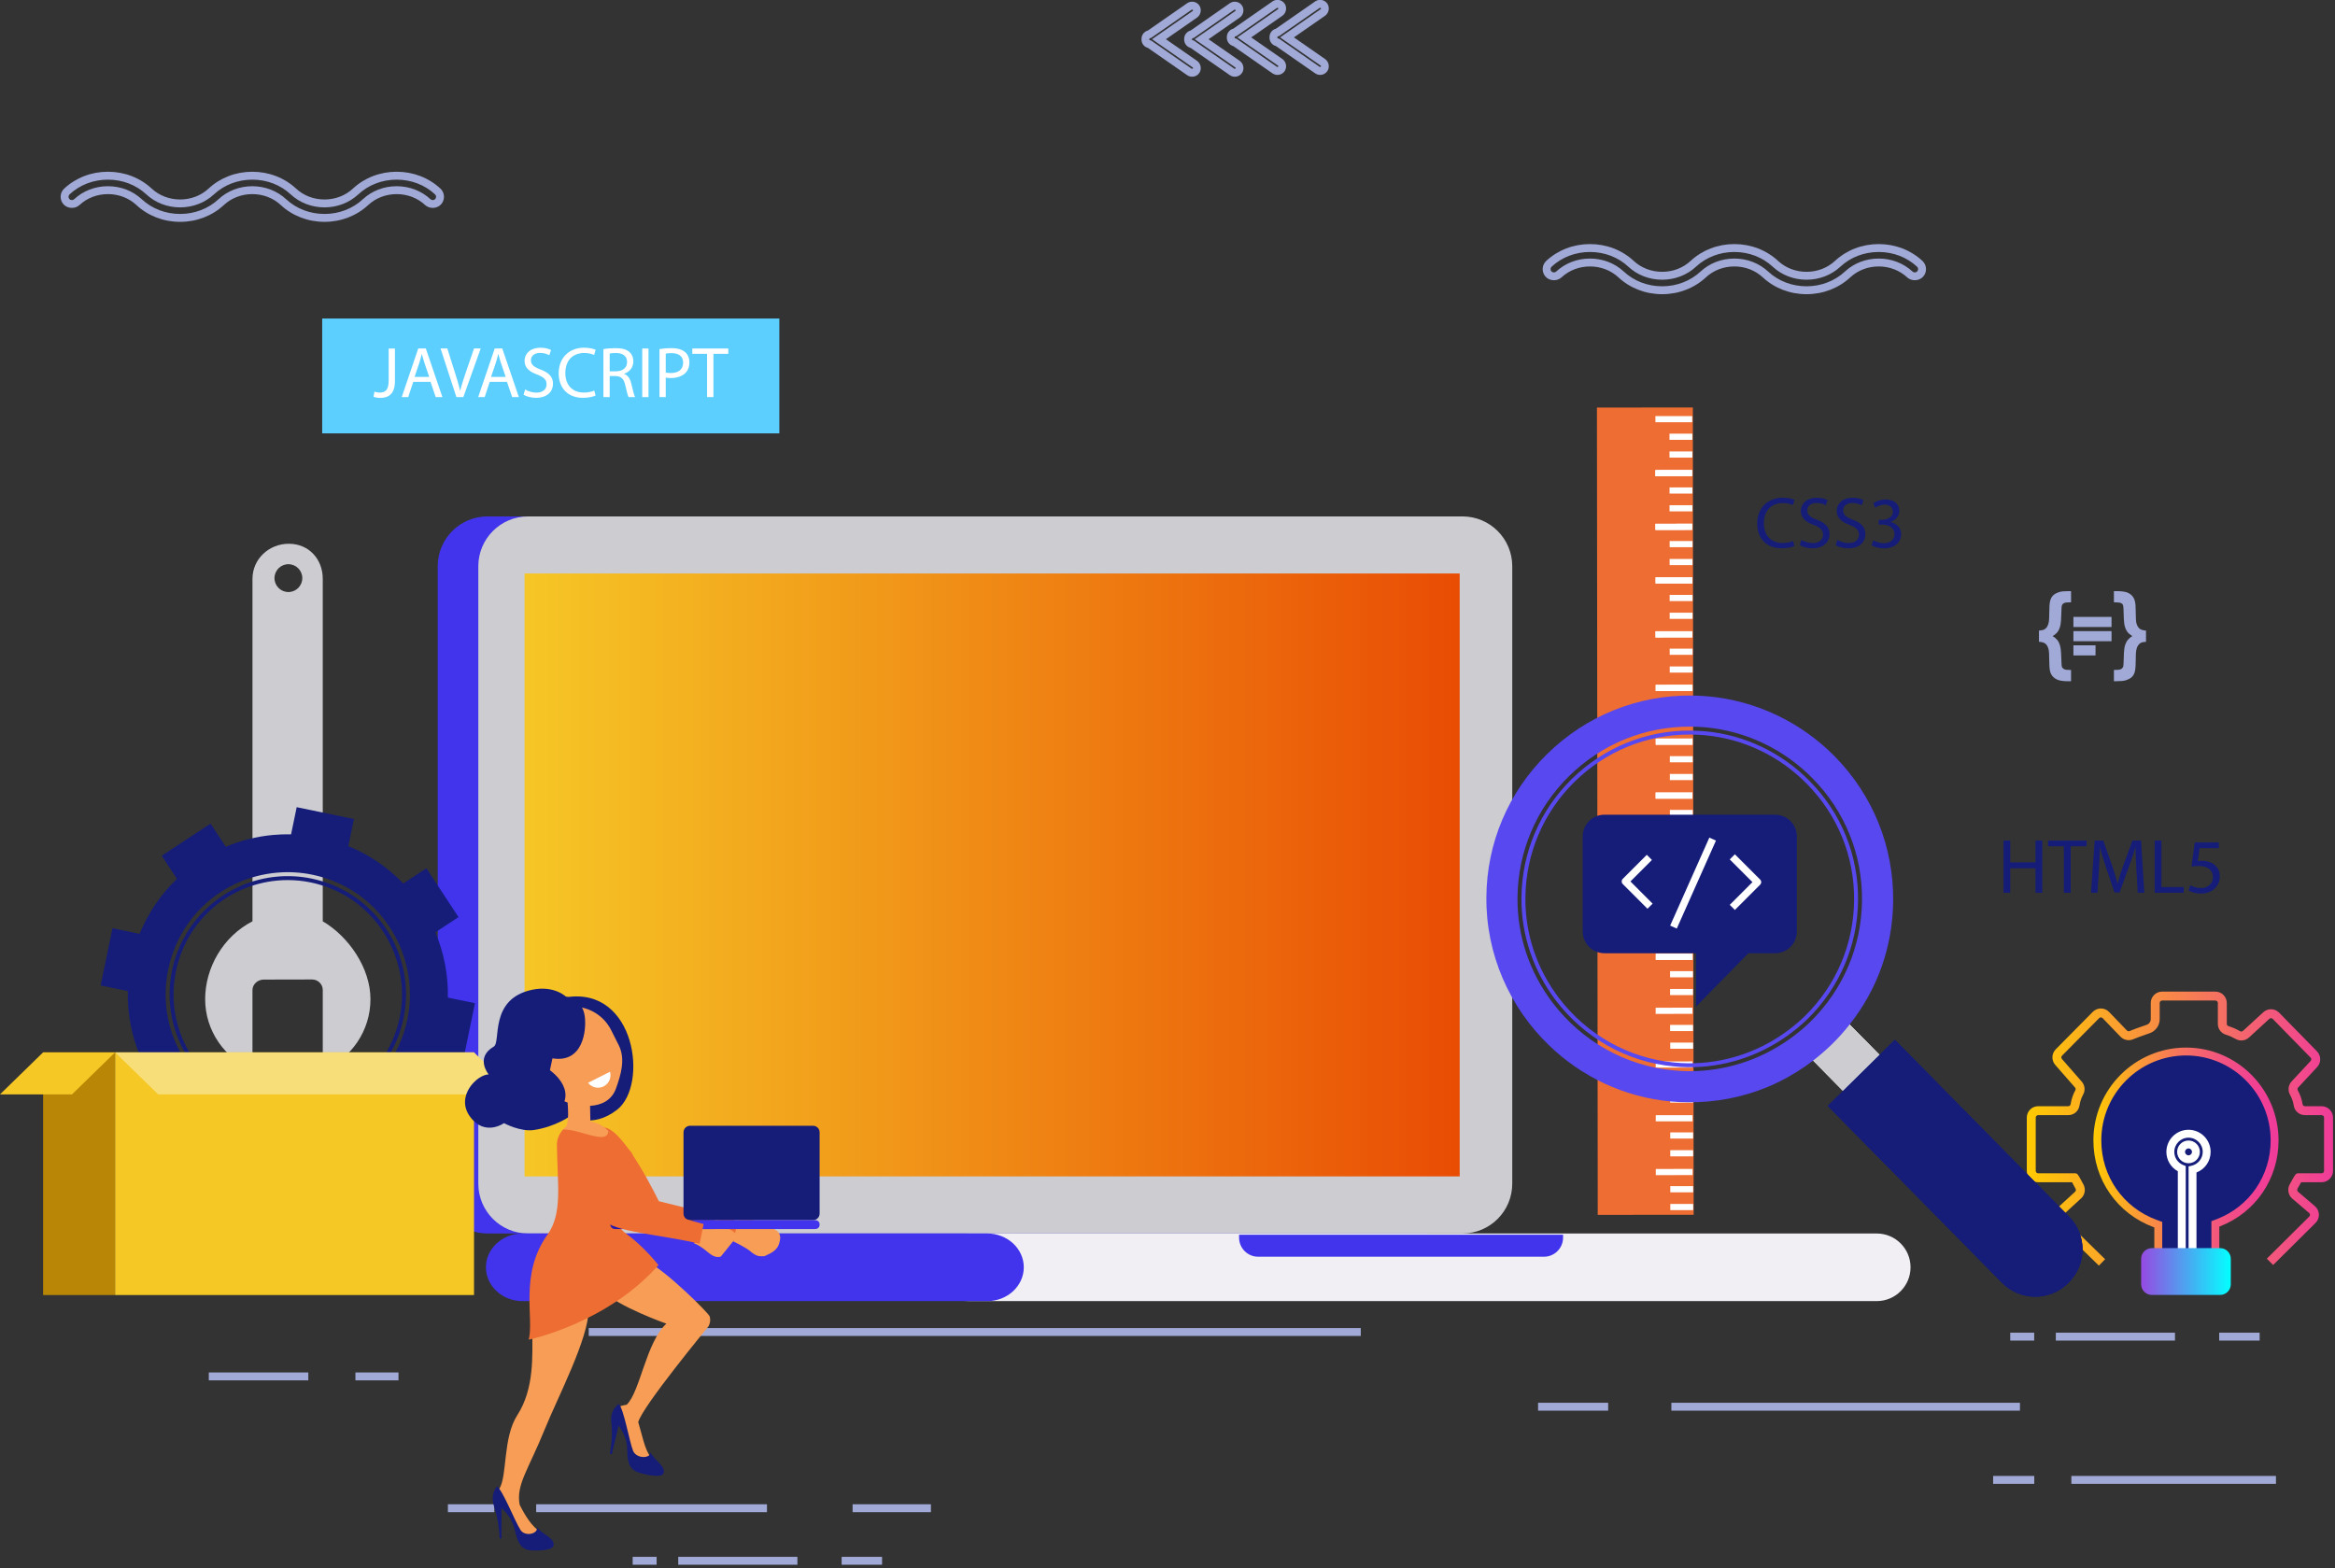 <?xml version="1.0" encoding="UTF-8" standalone="no"?><!DOCTYPE svg PUBLIC "-//W3C//DTD SVG 1.1//EN" "http://www.w3.org/Graphics/SVG/1.1/DTD/svg11.dtd"><svg width="655px" height="440px" version="1.1" xmlns="http://www.w3.org/2000/svg" xmlns:xlink="http://www.w3.org/1999/xlink" xml:space="preserve" xmlns:serif="http://www.serif.com/" style="fill-rule:evenodd;clip-rule:evenodd;stroke-linejoin:round;stroke-miterlimit:1.414;"><rect width="100%" height="100%" fill="#333333" stroke="none"/><g transform="matrix(1,0,0,1,-67.529,-141.91)"><g transform="matrix(1,0,0,1,-247.321,-5.841)"><g transform="matrix(1.167,0,0,1.167,295.054,3.154)"><g><g id="XMLID_1431_" transform="matrix(-0.001,-1,1,-0.001,93.922,731.71)"><rect x="315.443" y="307.409" width="194.077" height="23.055" style="fill:rgb(238,109,50);"/></g><rect id="XMLID_1426_" x="418.447" y="400.411" width="5.494" height="1.484" style="fill:white;"/><rect id="XMLID_1425_" x="418.442" y="396.133" width="5.494" height="1.484" style="fill:white;"/><g id="XMLID_1424_" transform="matrix(-1,0.001,-0.001,-1,839.284,784.917)"><rect x="415.092" y="391.856" width="8.84" height="1.482" style="fill:white;"/></g><rect id="XMLID_1423_" x="418.432" y="387.49" width="5.495" height="1.484" style="fill:white;"/><rect id="XMLID_1422_" x="418.427" y="383.211" width="5.496" height="1.484" style="fill:white;"/><g id="XMLID_1421_" transform="matrix(-1,0.001,-0.001,-1,839.246,759.074)"><rect x="415.077" y="378.935" width="8.84" height="1.483" style="fill:white;"/></g><g id="XMLID_1420_" transform="matrix(-1,0.001,-0.001,-1,842.731,750.174)"><rect x="418.418" y="374.569" width="5.494" height="1.484" style="fill:white;"/></g><rect id="XMLID_1419_" x="418.413" y="370.29" width="5.495" height="1.484" style="fill:white;"/><g id="XMLID_1418_" transform="matrix(-1,0.001,-0.001,-1,839.209,733.232)"><rect x="415.063" y="366.014" width="8.841" height="1.482" style="fill:white;"/></g><rect id="XMLID_1417_" x="418.404" y="361.648" width="5.495" height="1.482" style="fill:white;"/><rect id="XMLID_1416_" x="418.399" y="357.37" width="5.495" height="1.483" style="fill:white;"/><g id="XMLID_1415_" transform="matrix(-1,0.001,-0.001,-1,839.212,707.343)"><rect x="415.049" y="353.091" width="8.841" height="1.484" style="fill:white;"/></g><g id="XMLID_1414_" transform="matrix(-1,0.001,-0.001,-1,839.212,707.343)"><rect x="415.049" y="353.091" width="8.841" height="1.484" style="fill:white;"/></g><rect id="XMLID_1413_" x="418.389" y="348.727" width="5.496" height="1.482" style="fill:white;"/><rect id="XMLID_1412_" x="418.385" y="344.448" width="5.495" height="1.482" style="fill:white;"/><g id="XMLID_1411_" transform="matrix(-1,0.001,-0.001,-1,839.138,681.546)"><rect x="415.036" y="340.171" width="8.839" height="1.482" style="fill:white;"/></g><g id="XMLID_1410_" transform="matrix(-1,0.001,-0.001,-1,839.138,681.546)"><rect x="415.036" y="340.171" width="8.839" height="1.482" style="fill:white;"/></g><rect id="XMLID_1409_" x="418.376" y="335.806" width="5.495" height="1.482" style="fill:white;"/><rect id="XMLID_1408_" x="418.372" y="331.527" width="5.494" height="1.482" style="fill:white;"/><g id="XMLID_1407_" transform="matrix(-1,0.001,-0.001,-1,839.172,655.612)"><rect x="415.021" y="327.25" width="8.84" height="1.482" style="fill:white;"/></g><g id="XMLID_1406_" transform="matrix(-1,0.001,-0.001,-1,839.172,655.612)"><rect x="415.021" y="327.25" width="8.84" height="1.482" style="fill:white;"/></g><rect id="XMLID_1405_" x="418.362" y="322.884" width="5.495" height="1.483" style="fill:white;"/><rect id="XMLID_1404_" x="418.357" y="318.605" width="5.495" height="1.482" style="fill:white;"/><g id="XMLID_1403_" transform="matrix(-1,0.001,-0.001,-1,839.097,629.815)"><rect x="415.007" y="314.329" width="8.84" height="1.482" style="fill:white;"/></g><g id="XMLID_1402_" transform="matrix(-1,0.001,-0.001,-1,839.097,629.815)"><rect x="415.007" y="314.329" width="8.84" height="1.482" style="fill:white;"/></g><rect id="XMLID_1401_" x="418.348" y="309.963" width="5.495" height="1.483" style="fill:white;"/><rect id="XMLID_1400_" x="418.343" y="305.684" width="5.494" height="1.483" style="fill:white;"/><g id="XMLID_1399_" transform="matrix(-1,0.001,-0.001,-1,839.092,603.927)"><rect x="414.992" y="301.407" width="8.841" height="1.483" style="fill:white;"/></g><g id="XMLID_1398_" transform="matrix(-1,0.001,-0.001,-1,839.092,603.927)"><rect x="414.992" y="301.407" width="8.841" height="1.483" style="fill:white;"/></g><rect id="XMLID_1397_" x="418.333" y="297.041" width="5.495" height="1.482" style="fill:white;"/><rect id="XMLID_1396_" x="418.33" y="292.763" width="5.494" height="1.483" style="fill:white;"/><g id="XMLID_1395_" transform="matrix(-1,0.001,-0.001,-1,839.054,578.084)"><rect x="414.979" y="288.485" width="8.84" height="1.484" style="fill:white;"/></g><g id="XMLID_1394_" transform="matrix(-1,0.001,-0.001,-1,839.054,578.084)"><rect x="414.979" y="288.485" width="8.84" height="1.484" style="fill:white;"/></g><rect id="XMLID_1393_" x="418.319" y="284.12" width="5.495" height="1.483" style="fill:white;"/><rect id="XMLID_1392_" x="418.313" y="279.841" width="5.496" height="1.483" style="fill:white;"/><g id="XMLID_1391_" transform="matrix(-1,0.001,-0.001,-1,838.983,552.288)"><rect x="414.965" y="275.564" width="8.839" height="1.484" style="fill:white;"/></g><g id="XMLID_1390_" transform="matrix(-1,0.001,-0.001,-1,838.983,552.288)"><rect x="414.965" y="275.564" width="8.839" height="1.484" style="fill:white;"/></g><rect id="XMLID_1389_" x="418.305" y="271.199" width="5.495" height="1.484" style="fill:white;"/><rect id="XMLID_1388_" x="418.3" y="266.92" width="5.495" height="1.484" style="fill:white;"/><g id="XMLID_1387_" transform="matrix(-1,0.001,-0.001,-1,838.974,526.399)"><rect x="414.951" y="262.643" width="8.84" height="1.484" style="fill:white;"/></g><g id="XMLID_1254_" transform="matrix(-1,0.001,-0.001,-1,838.974,526.399)"><rect x="414.951" y="262.643" width="8.84" height="1.484" style="fill:white;"/></g><rect id="XMLID_1248_" x="418.292" y="258.278" width="5.494" height="1.482" style="fill:white;"/><g id="XMLID_1246_" transform="matrix(-1,0.001,-0.001,-1,842.34,509.033)"><rect x="418.287" y="253.999" width="5.495" height="1.484" style="fill:white;"/></g><g id="XMLID_1241_" transform="matrix(-1,0.001,-0.001,-1,838.906,500.602)"><rect x="414.936" y="249.721" width="8.84" height="1.484" style="fill:white;"/></g><g id="XMLID_1235_" transform="matrix(-1,0.001,-0.001,-1,838.906,500.602)"><rect x="414.936" y="249.721" width="8.84" height="1.484" style="fill:white;"/></g><rect id="XMLID_1059_" x="418.277" y="245.357" width="5.495" height="1.482" style="fill:white;"/><rect id="XMLID_1058_" x="418.273" y="241.078" width="5.494" height="1.483" style="fill:white;"/><g id="XMLID_1057_" transform="matrix(-1,0.001,-0.001,-1,838.869,474.76)"><rect x="414.923" y="236.8" width="8.839" height="1.483" style="fill:white;"/></g><g id="XMLID_1056_" transform="matrix(-1,0.001,-0.001,-1,838.869,474.76)"><rect x="414.923" y="236.8" width="8.839" height="1.483" style="fill:white;"/></g><rect id="XMLID_1055_" x="418.264" y="232.435" width="5.494" height="1.483" style="fill:white;"/><rect id="XMLID_1054_" x="418.259" y="228.157" width="5.494" height="1.482" style="fill:white;"/><g id="XMLID_1053_" transform="matrix(-1,0.001,-0.001,-1,838.854,448.87)"><rect x="414.908" y="223.879" width="8.84" height="1.483" style="fill:white;"/></g><rect id="XMLID_1429_" x="418.459" y="413.334" width="5.496" height="1.483" style="fill:white;"/><rect id="XMLID_1428_" x="418.455" y="409.056" width="5.495" height="1.482" style="fill:white;"/><g id="XMLID_1427_" transform="matrix(-1,0.001,-0.001,-1,839.321,810.761)"><rect x="415.106" y="404.778" width="8.839" height="1.482" style="fill:white;"/></g></g><g><rect x="418.716" y="461.129" width="83.787" height="1.899" style="fill:rgb(161,169,214);"/><rect x="158.477" y="443.169" width="185.58" height="1.899" style="fill:rgb(161,169,214);"/><rect x="386.673" y="461.129" width="16.847" height="1.899" style="fill:rgb(161,169,214);"/><rect x="514.863" y="478.722" width="49.179" height="1.9" style="fill:rgb(161,169,214);"/><rect x="496.055" y="478.722" width="9.889" height="1.9" style="fill:rgb(161,169,214);"/><g><rect x="511.123" y="444.285" width="28.645" height="1.9" style="fill:rgb(161,169,214);"/><rect x="550.397" y="444.285" width="9.72" height="1.9" style="fill:rgb(161,169,214);"/><rect x="500.167" y="444.285" width="5.759" height="1.9" style="fill:rgb(161,169,214);"/></g><g><rect x="179.994" y="498.168" width="28.645" height="1.9" style="fill:rgb(161,169,214);"/><rect x="219.268" y="498.168" width="9.72" height="1.9" style="fill:rgb(161,169,214);"/><rect x="169.039" y="498.168" width="5.76" height="1.9" style="fill:rgb(161,169,214);"/></g><g><rect x="145.841" y="485.531" width="55.479" height="1.899" style="fill:rgb(161,169,214);"/><rect x="221.905" y="485.531" width="18.826" height="1.899" style="fill:rgb(161,169,214);"/><rect x="124.623" y="485.531" width="11.155" height="1.899" style="fill:rgb(161,169,214);"/></g><g><rect x="67.152" y="453.844" width="23.921" height="1.9" style="fill:rgb(161,169,214);"/><rect x="102.397" y="453.844" width="10.354" height="1.9" style="fill:rgb(161,169,214);"/></g></g><path d="M77.814,381.281C77.795,381.157 77.649,381.029 77.649,380.9L77.649,361.924C77.649,360.514 78.926,359.396 80.337,359.396L91.977,359.372C93.387,359.372 94.546,360.491 94.546,361.9L94.546,380.9C94.546,381.031 94.584,381.157 94.566,381.281C101.416,378.29 106.01,371.726 106.01,364.109C106.01,356.605 100.771,349.044 94.546,345.387L94.546,263.065C94.546,258.294 91.168,254.625 86.399,254.625L86.378,254.625C81.606,254.625 77.649,258.295 77.649,263.065L77.649,345.387C70.535,349.044 66.278,356.603 66.278,364.109C66.279,371.726 70.964,378.29 77.814,381.281ZM86.284,259.541C88.131,259.541 89.629,261.038 89.629,262.886C89.629,264.732 88.131,266.23 86.285,266.23C84.437,266.23 82.94,264.732 82.941,262.885C82.939,261.038 84.438,259.54 86.284,259.541Z" style="fill:rgb(204,204,209);fill-rule:nonzero;"/><g><path d="M521.473,428.158L511.399,418.319C510.862,417.796 510.563,417.067 510.574,416.32C510.586,415.572 510.908,414.853 511.458,414.346L515.755,410.397C515.952,410.217 516.001,409.925 515.877,409.69C515.449,408.886 515.186,408.402 515.024,408.111L506.883,408.111C505.376,408.111 504.148,406.884 504.148,405.376L504.148,392.572C504.148,391.063 505.376,389.837 506.883,389.837L514.112,389.837C514.396,389.837 514.644,389.625 514.688,389.344C514.877,388.129 515.258,387 515.821,385.989C515.934,385.785 515.901,385.525 515.738,385.34L510.978,379.899C510.041,378.825 510.091,377.189 511.092,376.174L520.013,367.153C520.532,366.63 521.221,366.341 521.957,366.341C521.964,366.341 521.97,366.341 521.977,366.341C522.721,366.347 523.415,366.644 523.93,367.18L528.215,371.635C528.386,371.815 528.653,371.87 528.878,371.765C529.451,371.505 530.828,370.999 532.973,370.262C533.554,370.062 533.944,369.514 533.944,368.9L533.944,365.022C533.944,363.514 535.171,362.286 536.679,362.286L549.483,362.286C550.992,362.286 552.219,363.515 552.219,365.022L552.219,370.04C552.219,370.306 552.403,370.534 552.676,370.612C553.513,370.85 554.441,371.254 555.432,371.81C555.653,371.934 555.927,371.901 556.113,371.73L560.995,367.247C562.091,366.242 563.762,366.285 564.802,367.35L573.898,376.648C574.92,377.691 574.942,379.349 573.948,380.421L569.373,385.346C569.199,385.534 569.165,385.806 569.286,386.022C569.857,387.027 570.246,388.148 570.439,389.35C570.483,389.628 570.731,389.838 571.014,389.838L575.017,389.838C576.526,389.838 577.754,391.065 577.754,392.573L577.754,405.377C577.754,406.886 576.526,408.112 575.017,408.112L570.096,408.112C569.93,408.4 569.658,408.882 569.218,409.682C569.084,409.924 569.14,410.231 569.352,410.411L573.406,413.869C573.987,414.362 574.336,415.082 574.365,415.845C574.394,416.608 574.101,417.354 573.559,417.892L563.359,428.013L561.846,426.489L572.046,416.367C572.204,416.211 572.222,416.025 572.218,415.929C572.215,415.832 572.184,415.65 572.014,415.504L567.959,412.046C566.975,411.207 566.714,409.776 567.336,408.646C568.812,405.964 568.812,405.964 569.504,405.964L575.018,405.964C575.342,405.964 575.606,405.701 575.606,405.377L575.606,392.573C575.606,392.249 575.341,391.986 575.018,391.986L571.015,391.986C569.666,391.986 568.532,391.02 568.318,389.691C568.166,388.743 567.863,387.865 567.419,387.083C566.832,386.049 566.985,384.763 567.799,383.885L572.374,378.96C572.586,378.731 572.583,378.374 572.363,378.15L563.268,368.852C563.044,368.623 562.685,368.611 562.45,368.83L557.568,373.312C556.697,374.113 555.418,374.262 554.383,373.685C553.536,373.208 552.764,372.87 552.089,372.678C550.883,372.334 550.072,371.273 550.072,370.039L550.072,365.021C550.072,364.697 549.809,364.433 549.485,364.433L536.68,364.433C536.356,364.433 536.093,364.697 536.093,365.021L536.093,368.899C536.093,370.43 535.121,371.795 533.674,372.293C531.651,372.988 530.263,373.495 529.768,373.721C528.714,374.198 527.469,373.959 526.667,373.124L522.382,368.67C522.232,368.512 522.078,368.473 521.959,368.489C521.865,368.489 521.691,368.511 521.541,368.663L512.621,377.683C512.406,377.901 512.395,378.251 512.597,378.484L517.357,383.926C518.114,384.79 518.252,386.039 517.7,387.031C517.262,387.82 516.963,388.711 516.813,389.676C516.604,391.014 515.469,391.986 514.114,391.986L506.885,391.986C506.561,391.986 506.298,392.249 506.298,392.573L506.298,405.377C506.298,405.701 506.561,405.964 506.885,405.964L515.629,405.964C516.33,405.964 516.33,405.964 517.775,408.682C518.359,409.783 518.128,411.137 517.211,411.981L512.914,415.93C512.752,416.078 512.726,416.259 512.725,416.354C512.722,416.449 512.745,416.629 512.902,416.784L522.975,426.622L521.473,428.158Z" style="fill:url(#_Linear1);fill-rule:nonzero;"/><g><path d="M535.754,425.109L549.47,425.109L549.47,418.132L550.159,417.866C558.391,414.706 563.711,406.93 563.711,398.059C563.711,386.277 554.166,376.689 542.431,376.689C530.672,376.689 521.106,386.277 521.106,398.059C521.106,407.091 526.58,414.942 535.051,418.059L535.753,418.318L535.753,425.109L535.754,425.109Z" style="fill:rgb(21,29,121);fill-rule:nonzero;"/><path d="M550.42,426.06L534.805,426.06L534.805,418.982L534.724,418.953C525.875,415.696 520.158,407.496 520.158,398.061C520.158,385.753 530.151,375.742 542.433,375.742C554.69,375.742 564.662,385.754 564.662,398.061C564.662,407.329 559.103,415.452 550.5,418.755L550.42,418.786L550.42,426.06ZM536.705,424.159L548.52,424.159L548.52,417.479L549.819,416.981C557.682,413.961 562.762,406.535 562.762,398.06C562.762,386.801 553.642,377.64 542.432,377.64C531.197,377.64 522.057,386.801 522.057,398.06C522.057,406.69 527.286,414.19 535.38,417.168L536.704,417.656L536.704,424.159L536.705,424.159Z" style="fill:url(#_Linear2);fill-rule:nonzero;"/></g><g><path d="M547.386,400.817C547.386,398.409 545.427,396.45 543.018,396.45C540.61,396.45 538.65,398.409 538.65,400.817C538.65,402.653 539.792,404.221 541.4,404.866L541.4,427.625L543.985,427.625L543.985,405.068C545.928,404.627 547.386,402.893 547.386,400.817ZM543.018,402.601C542.036,402.601 541.235,401.801 541.235,400.818C541.235,399.835 542.035,399.037 543.018,399.037C544.001,399.037 544.801,399.835 544.801,400.818C544.801,401.801 544.001,402.601 543.018,402.601Z" style="fill:rgb(21,29,121);fill-rule:nonzero;"/><path d="M544.936,428.575L540.45,428.575L540.45,405.466C538.761,404.537 537.7,402.777 537.7,400.818C537.7,397.886 540.086,395.502 543.018,395.502C545.95,395.502 548.335,397.887 548.335,400.818C548.335,403.051 546.97,404.992 544.935,405.771L544.935,428.575L544.936,428.575ZM542.35,426.676L543.036,426.676L543.036,404.311L543.776,404.142C545.318,403.792 546.437,402.394 546.437,400.818C546.437,398.934 544.904,397.401 543.02,397.401C541.135,397.401 539.602,398.934 539.602,400.818C539.602,402.217 540.447,403.461 541.755,403.985L542.351,404.224L542.351,426.676L542.35,426.676ZM543.019,403.55C541.512,403.55 540.285,402.324 540.285,400.818C540.285,399.312 541.512,398.086 543.019,398.086C544.526,398.086 545.751,399.312 545.751,400.818C545.751,402.324 544.525,403.55 543.019,403.55ZM543.019,399.985C542.559,399.985 542.185,400.358 542.185,400.817C542.185,401.276 542.559,401.649 543.019,401.649C543.478,401.649 543.852,401.276 543.852,400.817C543.852,400.358 543.478,399.985 543.019,399.985Z" style="fill:white;fill-rule:nonzero;"/></g><path d="M534.195,423.957C532.784,423.957 531.635,425.105 531.635,426.517L531.635,432.645C531.635,434.056 532.783,435.205 534.195,435.205L550.625,435.205C552.036,435.205 553.185,434.057 553.185,432.645L553.185,426.517C553.185,425.106 552.037,423.957 550.625,423.957L534.195,423.957Z" style="fill:url(#_Linear3);fill-rule:nonzero;"/></g><g><path d="M291.35,133.402L291.35,133.258C291.35,132.82 291.478,132.405 291.721,132.058C292.005,131.652 292.424,131.362 292.897,131.236L302.323,124.681C303.281,124.026 304.587,124.263 305.24,125.207C305.877,126.133 305.624,127.488 304.712,128.118L297.215,133.33L304.715,138.543C305.623,139.17 305.875,140.529 305.243,141.45C304.585,142.399 303.277,142.638 302.325,141.978L292.899,135.424C292.424,135.299 292.003,135.008 291.72,134.601C291.477,134.251 291.35,133.837 291.35,133.402ZM293.25,133.383L292.3,133.403L293.25,133.403C293.25,133.466 293.267,133.499 293.281,133.519C293.31,133.56 293.351,133.586 293.403,133.592L293.633,133.622L303.409,140.419C303.497,140.48 303.619,140.459 303.68,140.372C303.718,140.315 303.802,140.221 303.634,140.106L293.887,133.331L303.631,126.557C303.803,126.439 303.718,126.347 303.677,126.288C303.618,126.202 303.494,126.184 303.402,126.245L293.635,133.038L293.408,133.068C293.37,133.073 293.316,133.091 293.278,133.145C293.271,133.155 293.249,133.187 293.249,133.258L293.249,133.383L293.25,133.383Z" style="fill:rgb(161,169,214);fill-rule:nonzero;"/><path d="M301.605,133.409L301.605,133.253C301.605,132.819 301.734,132.406 301.977,132.059C302.262,131.653 302.682,131.363 303.155,131.237L312.581,124.682C313.534,124.027 314.838,124.264 315.493,125.208C316.129,126.115 315.887,127.484 314.972,128.118L307.469,133.331L314.973,138.544C315.888,139.176 316.134,140.541 315.492,141.457C315.177,141.913 314.7,142.221 314.15,142.32C313.6,142.419 313.043,142.299 312.583,141.978L303.158,135.425C302.683,135.3 302.262,135.01 301.978,134.604C301.733,134.25 301.605,133.838 301.605,133.409ZM303.506,133.391L302.555,133.41L303.505,133.41C303.505,133.466 303.523,133.498 303.538,133.519C303.576,133.573 303.632,133.588 303.662,133.592L303.891,133.622L313.666,140.419C313.721,140.456 313.774,140.456 313.81,140.451C313.846,140.444 313.894,140.425 313.932,140.372C313.978,140.306 314.057,140.221 313.89,140.105L304.138,133.331L313.889,126.557C314.055,126.443 313.975,126.353 313.934,126.294C313.872,126.204 313.75,126.184 313.662,126.244L303.893,133.038L303.667,133.067C303.634,133.073 303.574,133.089 303.533,133.147C303.528,133.155 303.504,133.188 303.504,133.252L303.506,133.391Z" style="fill:rgb(161,169,214);fill-rule:nonzero;"/><path d="M311.862,132.975L311.862,132.81C311.862,132.376 311.991,131.963 312.235,131.617C312.511,131.216 312.932,130.924 313.41,130.798L322.833,124.244C323.796,123.589 325.102,123.83 325.752,124.773C326.386,125.68 326.14,127.045 325.226,127.68L317.725,132.894L325.226,138.104C326.139,138.737 326.388,140.097 325.751,141.015C325.096,141.962 323.788,142.199 322.835,141.542L313.409,134.986C312.929,134.858 312.508,134.565 312.229,134.159C311.992,133.819 311.862,133.407 311.862,132.975ZM313.764,132.956L312.813,132.975L313.763,132.975C313.763,133.03 313.778,133.057 313.791,133.076C313.83,133.134 313.885,133.15 313.923,133.156L314.15,133.186L323.919,139.98C324.008,140.042 324.128,140.023 324.19,139.933C324.231,139.874 324.312,139.782 324.144,139.664L314.396,132.893L324.144,126.119C324.312,126.003 324.231,125.911 324.191,125.853C324.128,125.762 324.005,125.744 323.91,125.809L314.15,132.596L313.923,132.627C313.892,132.631 313.832,132.647 313.795,132.7C313.777,132.725 313.763,132.754 313.763,132.808L313.764,132.956Z" style="fill:rgb(161,169,214);fill-rule:nonzero;"/><path d="M322.12,132.979L322.12,132.807C322.12,132.385 322.244,131.978 322.481,131.629C322.773,131.215 323.191,130.924 323.664,130.797L333.096,124.243C334.048,123.588 335.353,123.825 336.01,124.768C336.645,125.684 336.398,127.046 335.483,127.68L327.984,132.893L335.484,138.103C336.398,138.735 336.648,140.098 336.011,141.014C335.69,141.474 335.211,141.783 334.661,141.88C334.11,141.981 333.554,141.859 333.094,141.537L323.664,134.984C323.191,134.857 322.772,134.568 322.49,134.165C322.244,133.805 322.12,133.398 322.12,132.979ZM324.02,132.964L323.07,132.979L324.02,132.979C324.02,133.018 324.031,133.055 324.054,133.09C324.076,133.121 324.121,133.147 324.179,133.155L324.405,133.185L334.179,139.979C334.256,140.033 334.398,140.005 334.45,139.931C334.487,139.876 334.571,139.783 334.401,139.664L324.653,132.893L334.4,126.119C334.572,126 334.488,125.909 334.449,125.853C334.388,125.764 334.265,125.744 334.175,125.805L324.404,132.596L324.178,132.627C324.139,132.632 324.084,132.65 324.044,132.707C324.03,132.728 324.019,132.765 324.019,132.806L324.019,132.964L324.02,132.964Z" style="fill:rgb(161,169,214);fill-rule:nonzero;"/></g><g><path d="M512.021,266.215C511.347,266.419 510.828,266.695 510.474,267.04C510.118,267.396 509.879,267.856 509.744,268.434C509.609,269.009 509.543,270.017 509.543,271.477C509.543,272.37 509.513,272.995 509.446,273.36C509.37,273.84 509.235,274.233 509.033,274.561C508.831,274.878 508.59,275.099 508.313,275.242C508.035,275.377 507.622,275.454 507.074,275.493L507.074,278.191C507.765,278.228 508.273,278.373 508.61,278.641C508.948,278.902 509.195,279.324 509.36,279.928C509.476,280.342 509.543,281.235 509.543,282.616C509.543,283.807 509.6,284.679 509.734,285.229C509.859,285.784 510.11,286.246 510.484,286.621C510.857,286.996 511.31,287.265 511.848,287.426C512.393,287.591 513.173,287.678 514.191,287.678L514.786,287.678L514.786,284.969C513.98,284.969 513.451,284.921 513.21,284.816C512.972,284.711 512.787,284.566 512.665,284.364C512.549,284.173 512.491,283.828 512.491,283.337C512.491,282.992 512.464,282.193 512.394,280.948C512.358,280.122 512.252,279.467 512.106,278.978C511.954,278.489 511.743,278.075 511.453,277.729C511.175,277.392 510.811,277.095 510.369,276.836C510.868,276.509 511.242,276.202 511.493,275.895C511.733,275.598 511.935,275.224 512.087,274.761C512.242,274.291 512.348,273.694 512.385,272.948C512.454,271.634 512.491,270.738 512.491,270.259C512.491,269.799 512.55,269.472 512.655,269.28C512.771,269.086 512.944,268.943 513.184,268.848C513.413,268.751 513.952,268.702 514.787,268.702L514.787,266.013L514.192,266.013C513.2,266.012 512.479,266.081 512.021,266.215Z" style="fill:rgb(161,169,214);fill-rule:nonzero;"/><path d="M532.802,278.19L532.802,275.492C532.111,275.453 531.6,275.3 531.265,275.039C530.929,274.781 530.681,274.349 530.506,273.753C530.39,273.33 530.334,272.438 530.334,271.064C530.334,269.875 530.275,269.009 530.143,268.463C530.008,267.904 529.757,267.436 529.393,267.059C529.028,266.686 528.566,266.419 528.028,266.253C527.482,266.102 526.703,266.012 525.695,266.012L525.09,266.012L525.09,268.701C525.945,268.701 526.492,268.76 526.732,268.856C526.983,268.961 527.155,269.105 527.241,269.287C527.337,269.48 527.386,269.854 527.396,270.413C527.433,272.208 527.502,273.359 527.578,273.889C527.703,274.646 527.952,275.281 528.298,275.78C528.556,276.126 528.96,276.47 529.518,276.837C529.085,277.075 528.738,277.366 528.46,277.701C528.183,278.016 527.971,278.421 527.809,278.891C527.643,279.361 527.539,279.986 527.502,280.762C527.442,282.061 527.403,282.933 527.403,283.396C527.396,283.855 527.337,284.182 527.221,284.375C527.105,284.566 526.923,284.711 526.676,284.816C526.425,284.913 525.896,284.959 525.09,284.959L525.09,287.668L525.695,287.668C526.676,287.668 527.403,287.602 527.856,287.467C528.537,287.266 529.065,286.988 529.422,286.641C529.776,286.294 530.018,285.826 530.143,285.249C530.276,284.662 530.344,283.644 530.344,282.193C530.344,281.3 530.371,280.676 530.44,280.322C530.516,279.841 530.662,279.437 530.863,279.121C531.055,278.807 531.295,278.574 531.573,278.44C531.85,278.304 532.254,278.218 532.811,278.191L532.802,278.191L532.802,278.19Z" style="fill:rgb(161,169,214);fill-rule:nonzero;"/><rect x="515.353" y="272.208" width="9.164" height="2.43" style="fill:rgb(161,169,214);"/><rect x="515.353" y="275.625" width="9.164" height="2.43" style="fill:rgb(161,169,214);"/><rect x="515.353" y="279.042" width="5.316" height="2.43" style="fill:rgb(161,169,214);"/></g><g id="XMLID_1047_"><path d="M448.285,255.16C447.724,255.44 446.606,255.72 445.17,255.72C441.846,255.72 439.344,253.621 439.344,249.755C439.344,246.063 441.846,243.561 445.503,243.561C446.973,243.561 447.899,243.876 448.301,244.086L447.934,245.328C447.356,245.049 446.534,244.839 445.555,244.839C442.79,244.839 440.953,246.606 440.953,249.702C440.953,252.589 442.616,254.443 445.485,254.443C446.412,254.443 447.357,254.251 447.969,253.953L448.285,255.16Z" style="fill:rgb(21,29,121);fill-rule:nonzero;"/><path d="M449.979,253.69C450.662,254.111 451.658,254.461 452.708,254.461C454.265,254.461 455.175,253.639 455.175,252.447C455.175,251.345 454.545,250.716 452.953,250.104C451.029,249.421 449.839,248.423 449.839,246.761C449.839,244.923 451.361,243.559 453.653,243.559C454.861,243.559 455.736,243.839 456.26,244.136L455.841,245.378C455.456,245.169 454.669,244.819 453.602,244.819C451.992,244.819 451.38,245.782 451.38,246.585C451.38,247.688 452.097,248.231 453.724,248.86C455.719,249.63 456.734,250.592 456.734,252.324C456.734,254.144 455.386,255.718 452.605,255.718C451.468,255.718 450.226,255.387 449.595,254.967L449.979,253.69Z" style="fill:rgb(21,29,121);fill-rule:nonzero;"/><path d="M458.602,253.69C459.284,254.111 460.282,254.461 461.331,254.461C462.888,254.461 463.798,253.639 463.798,252.447C463.798,251.345 463.168,250.716 461.576,250.104C459.651,249.421 458.462,248.423 458.462,246.761C458.462,244.923 459.984,243.559 462.275,243.559C463.482,243.559 464.358,243.839 464.881,244.136L464.462,245.378C464.077,245.169 463.29,244.819 462.223,244.819C460.613,244.819 460.001,245.782 460.001,246.585C460.001,247.688 460.718,248.231 462.345,248.86C464.339,249.63 465.354,250.592 465.354,252.324C465.354,254.144 464.007,255.718 461.226,255.718C460.088,255.718 458.846,255.387 458.216,254.967L458.602,253.69Z" style="fill:rgb(21,29,121);fill-rule:nonzero;"/><path d="M467.26,253.779C467.698,254.058 468.712,254.497 469.78,254.497C471.757,254.497 472.369,253.235 472.351,252.292C472.333,250.7 470.899,250.018 469.412,250.018L468.555,250.018L468.555,248.863L469.412,248.863C470.532,248.863 471.949,248.286 471.949,246.938C471.949,246.029 471.372,245.224 469.955,245.224C469.045,245.224 468.17,245.626 467.68,245.975L467.277,244.857C467.872,244.419 469.027,243.982 470.252,243.982C472.491,243.982 473.506,245.311 473.506,246.694C473.506,247.865 472.805,248.863 471.405,249.371L471.405,249.405C472.805,249.684 473.943,250.735 473.943,252.327C473.943,254.147 472.526,255.739 469.797,255.739C468.519,255.739 467.4,255.337 466.839,254.969L467.26,253.779Z" style="fill:rgb(21,29,121);fill-rule:nonzero;"/></g><g id="XMLID_870_"><path d="M500.173,325.974L500.173,331.221L506.238,331.221L506.238,325.974L507.874,325.974L507.874,338.513L506.238,338.513L506.238,332.635L500.173,332.635L500.173,338.513L498.554,338.513L498.554,325.974L500.173,325.974Z" style="fill:rgb(21,29,121);fill-rule:nonzero;"/><path d="M513.064,327.351L509.251,327.351L509.251,325.974L518.535,325.974L518.535,327.351L514.702,327.351L514.702,338.513L513.064,338.513L513.064,327.351Z" style="fill:rgb(21,29,121);fill-rule:nonzero;"/><path d="M530.496,333.006C530.403,331.258 530.292,329.155 530.31,327.592L530.254,327.592C529.825,329.063 529.305,330.625 528.672,332.355L526.458,338.439L525.229,338.439L523.202,332.468C522.606,330.699 522.104,329.08 521.75,327.592L521.713,327.592C521.677,329.155 521.583,331.258 521.472,333.136L521.136,338.513L519.591,338.513L520.466,325.974L522.532,325.974L524.673,332.039C525.193,333.583 525.621,334.96 525.937,336.262L525.993,336.262C526.309,334.997 526.756,333.62 527.314,332.039L529.546,325.974L531.612,325.974L532.392,338.513L530.811,338.513L530.496,333.006Z" style="fill:rgb(21,29,121);fill-rule:nonzero;"/><path d="M534.884,325.974L536.504,325.974L536.504,337.156L541.862,337.156L541.862,338.513L534.884,338.513L534.884,325.974Z" style="fill:rgb(21,29,121);fill-rule:nonzero;"/><path d="M550.307,327.797L545.692,327.797L545.227,330.904C545.506,330.866 545.767,330.829 546.213,330.829C547.144,330.829 548.073,331.034 548.818,331.48C549.767,332.02 550.548,333.062 550.548,334.588C550.548,336.949 548.669,338.718 546.046,338.718C544.726,338.718 543.608,338.345 543.032,337.974L543.442,336.727C543.943,337.024 544.93,337.397 546.027,337.397C547.571,337.397 548.892,336.391 548.892,334.774C548.873,333.211 547.831,332.094 545.413,332.094C544.725,332.094 544.184,332.168 543.739,332.224L544.521,326.419L550.307,326.419L550.307,327.797Z" style="fill:rgb(21,29,121);fill-rule:nonzero;"/></g><g><path d="M122.18,260.024L122.18,408.46C122.18,415.074 127.54,420.436 134.155,420.436L358.738,420.436C365.351,420.436 370.712,415.075 370.712,408.46L370.712,260.024C370.712,253.412 365.351,248.05 358.738,248.05L134.154,248.05C127.54,248.051 122.18,253.412 122.18,260.024Z" style="fill:rgb(65,52,236);fill-rule:nonzero;"/><path d="M131.936,260.024L131.936,408.46C131.936,415.074 137.296,420.436 143.909,420.436L368.493,420.436C375.106,420.436 380.467,415.075 380.467,408.46L380.467,260.024C380.467,253.412 375.106,248.05 368.493,248.05L143.909,248.05C137.296,248.051 131.936,253.412 131.936,260.024Z" style="fill:rgb(204,204,209);fill-rule:nonzero;"/><rect x="143.055" y="261.771" width="224.775" height="144.942" style="fill:url(#_Linear4);"/><path d="M476.203,428.564C476.203,424.076 472.565,420.439 468.077,420.439L249.908,420.439C243.739,420.439 238.692,424.09 238.692,428.558C238.692,433.037 243.739,436.69 249.908,436.69L468.077,436.69C472.565,436.69 476.203,433.053 476.203,428.564Z" style="fill:rgb(241,239,243);fill-rule:nonzero;"/><path d="M392.681,420.738L392.681,421.428C392.681,423.968 390.617,426.022 388.077,426.022L319.395,426.022C316.866,426.022 314.803,423.968 314.803,421.428L314.803,420.738L392.681,420.738Z" style="fill:rgb(65,52,236);fill-rule:nonzero;"/><path d="M263.055,428.559C263.055,433.038 259.117,436.691 254.295,436.691L142.518,436.691C137.704,436.691 133.766,433.039 133.766,428.559C133.766,424.091 137.704,420.44 142.518,420.44L254.295,420.44C259.117,420.439 263.055,424.091 263.055,428.559Z" style="fill:rgb(65,52,236);fill-rule:nonzero;"/></g><g><path id="XMLID_581_" d="M121.768,377.483L128.286,378.83L131.131,365.072L124.613,363.724C124.728,358.236 123.663,352.91 121.614,348.038L127.177,344.377L119.46,332.634L113.897,336.295C111.017,333.292 107.629,330.735 103.835,328.774C102.856,328.264 101.84,327.795 100.805,327.369C100.767,327.351 100.718,327.338 100.68,327.319L102.039,320.798L88.281,317.952L86.93,324.477C85.49,324.445 84.056,324.498 82.645,324.625C78.669,324.981 74.831,325.954 71.236,327.472L67.575,321.909L55.842,329.622L59.495,335.182C55.68,338.844 52.595,343.314 50.521,348.4L44.003,347.053L41.157,360.811L47.676,362.159C47.561,367.647 48.615,372.977 50.671,377.852L45.111,381.505L52.82,393.244L58.391,389.587C62.049,393.409 66.519,396.495 71.608,398.562L70.257,405.086L84.007,407.929L85.355,401.41C86.805,401.439 88.235,401.393 89.647,401.265C93.616,400.905 97.458,399.925 101.048,398.415L104.709,403.979L116.445,396.258L112.793,390.696C116.609,387.038 119.694,382.569 121.768,377.483ZM88.73,391.239C86.01,391.488 83.203,391.346 80.392,390.76C65.029,387.584 55.145,372.553 58.321,357.19C60.921,344.636 71.421,335.752 83.56,334.644C86.28,334.396 89.086,334.537 91.898,335.123C93.518,335.461 95.071,335.923 96.565,336.515C97.611,336.917 98.627,337.388 99.599,337.911C110.388,343.706 116.577,356.085 113.966,368.7C111.369,381.248 100.87,390.132 88.73,391.239ZM86.165,392.307C84.164,392.307 82.165,392.101 80.198,391.69C72.521,390.105 65.92,385.621 61.611,379.067C57.302,372.515 55.803,364.677 57.391,356.999C60.032,344.245 70.515,334.882 83.474,333.698C86.356,333.435 89.257,333.602 92.093,334.194C93.756,334.539 95.378,335.023 96.916,335.631C97.965,336.035 99.022,336.522 100.051,337.076C111.406,343.176 117.512,356.26 114.897,368.894C112.259,381.643 101.777,391.003 88.817,392.186C87.934,392.266 87.048,392.307 86.165,392.307ZM86.125,335.477C85.298,335.477 84.472,335.515 83.647,335.59C71.526,336.696 61.723,345.454 59.252,357.383C57.768,364.564 59.169,371.895 63.199,378.024C67.229,384.153 73.403,388.345 80.585,389.83C83.238,390.384 85.949,390.54 88.644,390.294C100.766,389.189 110.568,380.434 113.036,368.508C115.481,356.692 109.771,344.454 99.15,338.749C98.192,338.232 97.208,337.779 96.225,337.401C94.782,336.83 93.264,336.378 91.707,336.054C89.865,335.669 87.997,335.477 86.125,335.477Z" style="fill:rgb(21,29,121);fill-rule:nonzero;"/><rect x="27.326" y="376.89" width="17.304" height="58.34" style="fill:rgb(185,135,5);"/><path d="M16.959,386.998L34.263,386.998L44.629,376.89L27.326,376.89L16.959,386.998Z" style="fill:rgb(245,200,38);"/><rect x="44.629" y="376.89" width="86.272" height="58.34" style="fill:rgb(245,200,38);"/><path d="M141.268,386.998L54.995,386.998L44.629,376.89L130.901,376.89L141.268,386.998Z" style="fill:rgb(248,222,120);"/></g><g><path d="M451.008,377.04L459.774,368.404L482.548,391.519C484.91,393.916 484.881,397.774 482.484,400.135L482.396,400.221C479.999,402.582 476.142,402.554 473.781,400.157L451.008,377.04Z" style="fill:white;fill-rule:nonzero;"/><path d="M451.008,377.04L459.774,368.404L482.548,391.519C484.91,393.916 484.881,397.774 482.484,400.135L482.396,400.221C479.999,402.582 476.142,402.554 473.781,400.157L451.008,377.04Z" style="fill:white;fill-rule:nonzero;"/><path d="M456.319,389.772L472.439,373.891L514.32,416.401C518.663,420.808 518.61,427.902 514.201,432.245L514.04,432.404C509.632,436.745 502.54,436.692 498.198,432.284L456.319,389.772Z" style="fill:rgb(21,29,121);fill-rule:nonzero;"/><path d="M451.008,377.04L459.774,368.404L482.548,391.519C484.91,393.916 484.881,397.774 482.484,400.135L482.396,400.221C479.999,402.582 476.142,402.554 473.781,400.157L451.008,377.04Z" style="fill:rgb(204,204,209);fill-rule:nonzero;"/><path d="M456.319,389.772L472.439,373.891L514.32,416.401C518.663,420.808 518.61,427.902 514.201,432.245L514.04,432.404C509.632,436.745 502.54,436.692 498.198,432.284L456.319,389.772Z" style="fill:rgb(21,29,121);fill-rule:nonzero;"/><path d="M456.319,389.772L472.439,373.891L514.32,416.401C518.663,420.808 518.61,427.902 514.201,432.245L514.04,432.404C509.632,436.745 502.54,436.692 498.198,432.284L456.319,389.772Z" style="fill:rgb(21,29,121);fill-rule:nonzero;"/><path d="M374.25,339.562C374.113,353.409 379.904,366.142 389.31,375.203C397.071,382.7 407.304,387.68 418.684,388.71C419.998,388.821 421.354,388.884 422.658,388.887C429.362,388.962 435.858,387.702 441.978,385.162C442.972,384.743 443.952,384.284 444.909,383.806C447.608,382.449 450.173,380.848 452.596,379.013C454.285,377.716 455.91,376.312 457.432,374.821C458.904,373.368 460.29,371.828 461.535,370.222C468.298,361.707 471.923,351.41 472.027,340.479C472.144,327.415 467.173,315.101 458.006,305.764C449.858,297.477 439.048,292.354 427.58,291.311C426.256,291.207 424.922,291.112 423.574,291.111C410.518,290.996 398.143,296.02 388.823,305.2C379.523,314.353 374.332,326.555 374.25,339.562ZM394.737,311.208C402.481,303.584 412.694,299.444 423.493,299.537C424.597,299.561 425.724,299.609 426.808,299.702C436.321,300.563 445.244,304.827 451.975,311.692C459.578,319.397 463.704,329.59 463.584,340.386C463.483,351.121 459.203,361.212 451.516,368.809L450.796,369.494C449.446,370.734 448.028,371.885 446.567,372.923C439.536,377.922 431.288,380.531 422.725,380.467C421.63,380.443 420.537,380.41 419.448,380.289C407.812,379.237 397.632,373.202 390.951,364.425C385.685,357.495 382.59,348.87 382.676,339.641C382.793,328.862 387.073,318.772 394.737,311.208ZM423.035,381.418C422.931,381.418 422.826,381.418 422.72,381.417C421.58,381.392 420.476,381.359 419.344,381.233C407.891,380.198 397.261,374.28 390.198,365C384.571,357.596 381.641,348.823 381.727,339.633C381.847,328.605 386.23,318.27 394.07,310.531L394.071,310.53C401.991,302.731 412.425,298.483 423.502,298.587C424.838,298.617 425.91,298.671 426.891,298.757C436.61,299.636 445.758,303.993 452.653,311.028C460.436,318.914 464.656,329.345 464.534,340.397C464.43,351.385 460.045,361.716 452.184,369.486L451.451,370.183C450.051,371.47 448.597,372.648 447.117,373.698C440.01,378.75 431.688,381.418 423.035,381.418ZM395.404,311.884C387.924,319.268 383.74,329.13 383.626,339.652C383.545,348.416 386.34,356.784 391.709,363.85C398.449,372.707 408.591,378.355 419.534,379.343C420.607,379.462 421.666,379.493 422.747,379.517C422.846,379.518 422.947,379.518 423.046,379.518C431.291,379.519 439.231,376.973 446.017,372.148C447.433,371.144 448.823,370.017 450.153,368.795L450.861,368.121C458.35,360.72 462.535,350.861 462.634,340.378C462.75,329.835 458.724,319.885 451.298,312.36C444.716,305.645 435.989,301.487 426.722,300.649C425.786,300.567 424.751,300.515 423.471,300.486C423.355,300.485 423.237,300.485 423.122,300.485C412.715,300.485 402.88,304.525 395.404,311.884Z" style="fill:rgb(88,72,239);fill-rule:nonzero;"/></g><g><path d="M443.662,319.761L402.614,319.761C399.738,319.761 397.407,322.092 397.407,324.968L397.407,347.854C397.407,350.73 399.738,353.06 402.614,353.06L424.652,353.06L424.652,365.887L437.226,353.06L443.663,353.06C446.54,353.06 448.871,350.73 448.871,347.854L448.871,324.968C448.87,322.092 446.539,319.761 443.662,319.761Z" style="fill:rgb(21,29,121);fill-rule:nonzero;"/><path d="M412.972,342.37L407.021,336.42C406.682,336.08 406.682,335.527 407.021,335.187L412.808,329.402L414.041,330.635L408.872,335.804L414.206,341.139L412.972,342.37Z" style="fill:white;fill-rule:nonzero;"/><path d="M433.977,342.662L432.745,341.43L438.205,335.969L432.744,330.507L433.978,329.275L440.056,335.353C440.219,335.517 440.311,335.739 440.311,335.969C440.311,336.201 440.219,336.422 440.055,336.586L433.977,342.662Z" style="fill:white;fill-rule:nonzero;"/><g transform="matrix(0.914,0.407,-0.407,0.914,173.171,-143.335)"><rect x="423.047" y="324.316" width="1.744" height="23.142" style="fill:white;"/></g></g><g id="XMLID_1590_"><rect id="XMLID_1591_" x="94.409" y="200.476" width="109.884" height="27.61" style="fill:rgb(92,207,255);"/><g><path d="M110.389,207.684L111.898,207.684L111.898,215.503C111.898,218.606 110.372,219.561 108.36,219.561C107.805,219.561 107.129,219.439 106.748,219.283L106.973,218.052C107.285,218.174 107.736,218.279 108.24,218.279C109.592,218.279 110.389,217.672 110.389,215.383L110.389,207.684Z" style="fill:white;fill-rule:nonzero;"/><path d="M116.302,215.693L115.089,219.369L113.528,219.369L117.498,207.683L119.319,207.683L123.307,219.369L121.694,219.369L120.445,215.693L116.302,215.693ZM120.134,214.515L118.989,211.151C118.729,210.388 118.556,209.696 118.383,209.018L118.348,209.018C118.174,209.712 117.984,210.422 117.758,211.134L116.614,214.515L120.134,214.515Z" style="fill:white;fill-rule:nonzero;"/><path d="M126.671,219.369L122.857,207.683L124.486,207.683L126.307,213.439C126.809,215.017 127.243,216.439 127.555,217.807L127.589,217.807C127.919,216.455 128.404,214.983 128.924,213.455L130.901,207.683L132.513,207.683L128.335,219.369L126.671,219.369Z" style="fill:white;fill-rule:nonzero;"/><path d="M134.682,215.693L133.468,219.369L131.908,219.369L135.878,207.683L137.699,207.683L141.687,219.369L140.074,219.369L138.825,215.693L134.682,215.693ZM138.514,214.515L137.37,211.151C137.109,210.388 136.936,209.696 136.763,209.018L136.728,209.018C136.555,209.712 136.363,210.422 136.139,211.134L134.995,214.515L138.514,214.515Z" style="fill:white;fill-rule:nonzero;"/><path d="M143.196,217.53C143.872,217.947 144.861,218.294 145.9,218.294C147.444,218.294 148.345,217.479 148.345,216.301C148.345,215.208 147.721,214.584 146.143,213.977C144.237,213.3 143.057,212.313 143.057,210.665C143.057,208.845 144.565,207.492 146.837,207.492C148.033,207.492 148.9,207.768 149.42,208.064L149.004,209.295C148.623,209.087 147.841,208.74 146.785,208.74C145.189,208.74 144.582,209.694 144.582,210.49C144.582,211.583 145.293,212.121 146.905,212.744C148.882,213.508 149.888,214.462 149.888,216.179C149.888,217.982 148.553,219.541 145.797,219.541C144.669,219.541 143.439,219.213 142.814,218.796L143.196,217.53Z" style="fill:white;fill-rule:nonzero;"/><path d="M160.118,218.987C159.564,219.265 158.454,219.542 157.033,219.542C153.739,219.542 151.26,217.462 151.26,213.631C151.26,209.972 153.739,207.492 157.363,207.492C158.82,207.492 159.738,207.805 160.138,208.012L159.773,209.243C159.201,208.967 158.386,208.758 157.415,208.758C154.676,208.758 152.855,210.51 152.855,213.578C152.855,216.439 154.501,218.277 157.345,218.277C158.264,218.277 159.2,218.085 159.807,217.792L160.118,218.987Z" style="fill:white;fill-rule:nonzero;"/><path d="M162.008,207.84C162.771,207.684 163.863,207.597 164.904,207.597C166.515,207.597 167.557,207.892 168.286,208.55C168.875,209.07 169.204,209.867 169.204,210.77C169.204,212.313 168.233,213.335 167.002,213.751L167.002,213.803C167.903,214.115 168.44,214.949 168.718,216.161C169.099,217.792 169.377,218.919 169.619,219.369L168.058,219.369C167.869,219.039 167.607,218.034 167.278,216.577C166.931,214.965 166.308,214.357 164.937,214.306L163.516,214.306L163.516,219.369L162.007,219.369L162.007,207.84L162.008,207.84ZM163.517,213.162L165.059,213.162C166.671,213.162 167.695,212.277 167.695,210.942C167.695,209.434 166.602,208.774 165.007,208.757C164.278,208.757 163.758,208.826 163.516,208.897L163.516,213.162L163.517,213.162Z" style="fill:white;fill-rule:nonzero;"/><rect x="171.337" y="207.684" width="1.507" height="11.686" style="fill:white;fill-rule:nonzero;"/><path d="M175.481,207.822C176.209,207.7 177.163,207.596 178.377,207.596C179.868,207.596 180.96,207.943 181.655,208.566C182.296,209.122 182.677,209.971 182.677,211.012C182.677,212.069 182.365,212.902 181.776,213.508C180.978,214.357 179.678,214.791 178.204,214.791C177.754,214.791 177.337,214.774 176.99,214.687L176.99,219.368L175.482,219.368L175.482,207.822L175.481,207.822ZM176.989,213.456C177.319,213.543 177.735,213.578 178.238,213.578C180.058,213.578 181.168,212.693 181.168,211.081C181.168,209.538 180.075,208.793 178.412,208.793C177.753,208.793 177.25,208.845 176.99,208.914L176.99,213.456L176.989,213.456Z" style="fill:white;fill-rule:nonzero;"/><path d="M186.925,208.967L183.37,208.967L183.37,207.684L192.022,207.684L192.022,208.967L188.45,208.967L188.45,219.369L186.925,219.369L186.925,208.967Z" style="fill:white;fill-rule:nonzero;"/></g></g><path d="M60.26,177.239C56.286,177.239 52.553,175.801 49.748,173.192C47.928,171.502 45.5,170.57 42.91,170.57C40.32,170.57 37.893,171.502 36.074,173.192C35.022,174.167 33.233,174.1 32.257,173.053C31.245,171.961 31.307,170.25 32.395,169.237C35.204,166.628 38.937,165.19 42.909,165.19C46.881,165.19 50.616,166.628 53.424,169.237C55.243,170.927 57.672,171.859 60.261,171.859C62.851,171.859 65.28,170.927 67.1,169.237C69.908,166.628 73.641,165.191 77.611,165.191C81.584,165.191 85.318,166.628 88.126,169.237C89.944,170.927 92.372,171.859 94.961,171.859C97.551,171.859 99.981,170.927 101.8,169.237C104.607,166.628 108.34,165.19 112.312,165.19C116.284,165.19 120.018,166.628 122.825,169.237C123.915,170.251 123.977,171.963 122.964,173.052C121.986,174.104 120.196,174.166 119.148,173.192C117.328,171.502 114.901,170.57 112.311,170.57C109.722,170.57 107.294,171.501 105.477,173.192C102.667,175.8 98.934,177.238 94.961,177.238C90.989,177.238 87.256,175.801 84.45,173.192C82.63,171.502 80.202,170.57 77.613,170.57C75.023,170.57 72.595,171.502 70.776,173.192C67.965,175.802 64.231,177.239 60.26,177.239ZM42.91,168.671C45.982,168.671 48.868,169.782 51.041,171.801C53.495,174.083 56.769,175.339 60.26,175.339C63.75,175.339 67.025,174.082 69.482,171.801C71.653,169.782 74.542,168.671 77.612,168.671C80.682,168.671 83.57,169.782 85.743,171.801C88.197,174.082 91.471,175.338 94.96,175.338C98.451,175.338 101.728,174.082 104.184,171.801C106.354,169.782 109.241,168.671 112.312,168.671C115.384,168.671 118.272,169.782 120.443,171.801C120.756,172.093 121.282,172.073 121.575,171.759C121.873,171.438 121.856,170.93 121.532,170.629C119.078,168.348 115.804,167.091 112.313,167.091C108.823,167.091 105.549,168.348 103.095,170.629C100.922,172.648 98.032,173.759 94.962,173.759C91.892,173.759 89.004,172.648 86.833,170.629C84.376,168.348 81.103,167.092 77.611,167.092C74.122,167.092 70.848,168.348 68.393,170.629C66.22,172.648 63.332,173.759 60.261,173.759C57.19,173.759 54.303,172.648 52.131,170.629C49.675,168.348 46.401,167.091 42.909,167.091C39.419,167.091 36.145,168.348 33.689,170.629C33.367,170.929 33.348,171.438 33.649,171.76C33.937,172.07 34.466,172.091 34.781,171.8C36.952,169.782 39.839,168.671 42.91,168.671Z" style="fill:rgb(161,169,214);fill-rule:nonzero;"/><path d="M416.499,194.629C412.526,194.629 408.792,193.191 405.988,190.582C404.168,188.892 401.739,187.96 399.149,187.96C396.56,187.96 394.132,188.892 392.314,190.582C391.261,191.557 389.472,191.49 388.497,190.443C387.484,189.351 387.547,187.639 388.635,186.627C391.444,184.018 395.177,182.58 399.149,182.58C403.12,182.58 406.855,184.018 409.663,186.627C411.482,188.317 413.91,189.249 416.499,189.249C419.089,189.249 421.518,188.317 423.338,186.627C426.145,184.018 429.879,182.581 433.85,182.581C437.822,182.581 441.557,184.018 444.364,186.627C446.182,188.317 448.611,189.249 451.199,189.249C453.789,189.249 456.219,188.317 458.039,186.627C460.846,184.018 464.579,182.58 468.551,182.58C472.523,182.58 476.256,184.018 479.063,186.627C480.154,187.641 480.216,189.353 479.203,190.442C478.225,191.494 476.434,191.556 475.386,190.582C473.567,188.892 471.139,187.96 468.549,187.96C465.96,187.96 463.533,188.891 461.716,190.582C458.906,193.19 455.172,194.628 451.199,194.628C447.228,194.628 443.495,193.191 440.688,190.582C438.869,188.892 436.44,187.96 433.851,187.96C431.261,187.96 428.833,188.892 427.014,190.582C424.205,193.191 420.47,194.629 416.499,194.629ZM399.148,186.06C402.22,186.06 405.108,187.172 407.28,189.191C409.733,191.473 413.007,192.729 416.498,192.729C419.988,192.729 423.263,191.472 425.72,189.191C427.893,187.172 430.78,186.06 433.85,186.06C436.92,186.06 439.808,187.172 441.981,189.191C444.435,191.472 447.709,192.728 451.199,192.728C454.69,192.728 457.966,191.472 460.423,189.191C462.592,187.172 465.479,186.06 468.55,186.06C471.622,186.06 474.51,187.172 476.681,189.191C476.994,189.483 477.52,189.463 477.813,189.149C478.112,188.827 478.095,188.32 477.77,188.019C475.317,185.738 472.042,184.481 468.552,184.481C465.062,184.481 461.788,185.738 459.334,188.019C457.159,190.038 454.271,191.149 451.199,191.149C448.128,191.149 445.242,190.038 443.071,188.019C440.615,185.738 437.341,184.482 433.85,184.482C430.36,184.482 427.086,185.738 424.631,188.019C422.458,190.038 419.57,191.149 416.499,191.149C413.428,191.149 410.541,190.038 408.37,188.019C405.913,185.738 402.639,184.481 399.148,184.481C395.657,184.481 392.383,185.738 389.928,188.019C389.605,188.319 389.587,188.827 389.887,189.15C390.175,189.46 390.704,189.481 391.019,189.19C393.19,187.172 396.078,186.06 399.148,186.06Z" style="fill:rgb(161,169,214);fill-rule:nonzero;"/><g><path d="M193.293,417.42C196.665,417.247 198.36,413.503 198.776,413.472C198.88,413.465 199.005,413.37 199.165,413.733C199.619,414.764 198.535,416.843 198.06,417.289C199.366,417.909 199.758,418.126 201.284,418.664C203.601,419.48 205.324,420.138 204.097,423.245C203.411,424.98 201.117,425.612 200.975,425.774C200.848,425.92 200.287,425.904 200.094,425.91C199.396,425.931 198.633,425.886 197.111,424.539C196.589,424.077 193.757,422.5 192.29,421.927L193.293,417.42Z" style="fill:rgb(247,157,86);fill-rule:nonzero;"/><path d="M160.055,400.658C161.461,405.339 164.187,408.585 169.368,416.875C171.242,419.875 184.261,420.289 193.328,422.295L194.208,417.359L175.317,412.671C175.317,412.671 167.442,396.265 162.651,395.044C160.515,394.5 158.431,395.256 160.055,400.658Z" style="fill:rgb(238,109,50);fill-rule:nonzero;"/><path d="M136.817,481.891C136.859,481.859 136.926,481.839 136.982,481.815C138.946,478.723 137.772,469.593 141.317,464.095C145.428,457.719 144.922,449.874 144.922,443.768L158.443,438.76C158.443,445.71 151.016,459.822 147.92,467.467C143.937,477.302 140.993,480.79 141.863,485.614C143.059,488.026 144.829,491.036 147.04,492.296C147.406,492.504 146.653,493.803 144.303,493.232C139.996,492.183 141.303,487.996 137.547,485.996C134.867,484.566 135.648,482.755 136.817,481.891Z" style="fill:rgb(247,157,86);fill-rule:nonzero;"/><path d="M172.687,427.256C177.247,429.57 187.335,439.59 187.562,440.394C187.789,441.201 187.674,442.064 187.245,442.783C187.245,442.783 171.232,462.182 170.379,465.793C171.226,468.511 171.973,472.584 173.327,474.066C173.611,474.377 172.497,475.381 170.434,474.115C166.658,471.796 168.774,469.563 166.386,466.04C163.607,461.94 166.102,461.943 167.619,461.587C170.885,458.35 172.227,446.691 177.136,442.113C177.136,442.113 165.38,437.952 161.991,434.319C159.524,431.672 169.641,425.711 172.687,427.256Z" style="fill:rgb(247,157,86);fill-rule:nonzero;"/><path d="M144.833,361.851C150.277,360.682 153.158,363.637 153.158,363.637C169.742,361.088 172.858,384.775 165.303,390.679C159.183,395.463 154.073,392.164 154.073,392.164C154.073,392.164 150.62,394.741 145.331,395.554C142.058,396.057 138.104,393.908 138.104,393.908C138.104,393.908 133.477,397.215 129.93,392.322C126.383,387.429 131.629,382.241 134.416,382.191C134.416,382.191 131.078,378.171 135.654,375.503C137.458,374.451 134.434,364.082 144.833,361.851Z" style="fill:rgb(21,29,121);fill-rule:nonzero;"/><path d="M144.998,372.688C145.859,370.296 147.603,368.216 150.054,366.985C151.674,366.169 153.407,365.822 155.099,365.893C158.71,366.043 162.133,368.096 163.872,371.552L165.691,375.167C167.364,378.493 166.212,382.243 165.053,385.514C163.984,388.528 161.426,389.601 158.799,389.751L158.833,391.447L158.874,393.5C160.576,393.799 162.116,394.58 163.183,395.818C164.518,397.365 163.616,399.059 162.498,399.625C159.476,400.783 153.194,398.332 152.27,395.471C152.527,395.169 152.816,394.899 153.126,394.653C153.118,394.605 153.112,394.557 153.134,394.507C153.695,393.217 153.517,390.327 153.393,388.955C152.968,388.807 152.583,388.651 152.27,388.497C150.334,387.542 148.348,386.495 147.303,384.418L145.485,380.803C144.164,378.176 144.073,375.253 144.998,372.688Z" style="fill:rgb(247,157,86);fill-rule:nonzero;"/><path d="M149.757,378.331C157.142,379.532 157.954,371.571 157.533,368.297C156.653,361.446 147.705,362.766 144.576,366.174C142.636,368.285 139.19,374.006 140.676,381.112C142.162,388.218 149.414,392.634 149.414,392.634C157.384,386.791 149.149,381.194 149.149,381.194L149.757,378.331Z" style="fill:rgb(21,29,121);fill-rule:nonzero;"/><path d="M158.314,384.209C159.175,385.339 160.741,385.734 162.057,385.073C163.371,384.411 163.987,382.918 163.593,381.553L158.314,384.209Z" style="fill:rgb(255,254,255);fill-rule:nonzero;"/><path d="M148.553,420.732C152.266,415.559 150.926,408.602 150.832,399.112C150.819,397.718 151.435,396.459 152.266,395.466C154.625,395.211 158.794,397.128 161.246,397.235C162.372,397.289 163.123,396.967 163.177,395.881C163.19,395.868 163.19,395.84 163.19,395.815C163.277,395.902 163.359,396.013 163.442,396.119C163.447,396.127 163.453,396.131 163.458,396.136C163.498,396.191 163.539,396.231 163.579,396.284C165.027,398.013 168.284,399.728 169.021,401.485C169.798,403.32 168.136,405.144 166.046,405.734C165.415,411.028 163.03,417.301 167.466,420.478C171.634,423.44 175.24,428.037 175.24,428.037C162.774,442.112 144.049,445.959 144.049,445.959C145.404,440.973 141.718,430.249 148.553,420.732Z" style="fill:rgb(238,109,50);fill-rule:nonzero;"/><path d="M136.424,481.2C137.871,482.291 140.722,489.593 142.052,491.663C143.142,493.431 146.337,492.656 146.06,491.069C147.47,492.941 150.289,493.596 150.031,495.394C149.833,496.755 145.843,496.701 144.635,496.611C142.005,496.465 141.289,494.296 140.723,491.789C140.077,488.926 138.421,487.294 137.485,486.435C137.614,488.151 137.424,492.381 137.526,493.723L137.068,493.723C136.914,491.128 136.594,488.696 135.739,486.107C135.129,484.256 135.347,482.642 136.424,481.2Z" style="fill:rgb(21,29,121);fill-rule:nonzero;"/><path d="M165.707,461.378C166.942,462.762 168.227,470.366 169.124,472.648C169.845,474.586 173.286,474.624 173.356,473.053C174.38,475.166 177.118,476.468 176.45,478.108C175.944,479.351 171.876,478.334 170.659,477.96C168.002,477.186 167.755,474.958 167.737,472.447C167.716,469.578 166.387,467.633 165.623,466.593C165.372,468.25 164.23,472.211 164.036,473.507L163.568,473.396C163.99,470.902 164.206,468.52 163.91,465.861C163.698,463.96 164.281,462.484 165.707,461.378Z" style="fill:rgb(21,29,121);fill-rule:nonzero;"/><path d="M184.607,418.737C187.631,418.487 189.051,415.075 189.424,415.035C189.517,415.024 189.627,414.936 189.781,415.259C190.217,416.172 189.301,418.072 188.887,418.486C190.078,419.006 192.047,418.874 193.469,420.164C194.233,420.855 193.504,421.908 193.363,422.088C192.328,423.411 190.523,425.619 190.3,425.892C190.19,426.028 190.003,426.068 189.828,426.08C189.202,426.118 188.515,426.1 187.11,424.932C186.628,424.531 185.166,423.29 183.832,422.817L184.607,418.737Z" style="fill:rgb(247,157,86);fill-rule:nonzero;"/><g><path d="M163.67,418.3C163.67,418.89 164.189,419.37 164.823,419.37L188.525,419.37C189.159,419.37 189.677,418.89 189.677,418.3C189.677,417.712 189.158,417.232 188.525,417.232L164.823,417.232C164.188,417.231 163.67,417.712 163.67,418.3Z" style="fill:rgb(38,26,171);fill-rule:nonzero;"/><path d="M213.976,396.114L213.976,415.654C213.976,416.524 213.27,417.23 212.4,417.23L182.836,417.23C181.965,417.23 181.26,416.524 181.26,415.654L181.26,396.114C181.26,395.244 181.965,394.538 182.836,394.538L212.4,394.538C213.27,394.538 213.976,395.244 213.976,396.114Z" style="fill:rgb(21,29,121);fill-rule:nonzero;"/><path d="M183.027,418.3C183.027,417.71 183.506,417.232 184.096,417.232L212.816,417.232C213.629,417.232 213.975,417.712 213.975,418.3C213.975,418.89 213.629,419.37 212.816,419.37L184.096,419.37C183.507,419.37 183.027,418.892 183.027,418.3Z" style="fill:rgb(65,52,236);fill-rule:nonzero;"/></g><path d="M167.957,413.172C167.957,413.172 160.869,404.764 158.359,399.404L151.684,401.508C151.762,407.035 158.071,410.255 162.103,417.088C163.841,420.033 176.412,420.753 185.124,422.912L186.097,418.164L167.957,413.172Z" style="fill:rgb(238,109,50);fill-rule:nonzero;"/></g></g></g></g><defs><linearGradient id="_Linear1" x1="0" y1="0" x2="1" y2="0" gradientUnits="userSpaceOnUse" gradientTransform="matrix(73.606,0,0,73.606,504.148,395.222)"><stop offset="0" style="stop-color:rgb(255,202,2);stop-opacity:1"/><stop offset="1" style="stop-color:rgb(240,59,154);stop-opacity:1"/></linearGradient><linearGradient id="_Linear2" x1="0" y1="0" x2="1" y2="0" gradientUnits="userSpaceOnUse" gradientTransform="matrix(44.504,0,0,44.504,520.157,400.9)"><stop offset="0" style="stop-color:rgb(255,202,2);stop-opacity:1"/><stop offset="0.24" style="stop-color:rgb(250,154,53);stop-opacity:1"/><stop offset="0.48" style="stop-color:rgb(246,113,96);stop-opacity:1"/><stop offset="0.69" style="stop-color:rgb(243,84,128);stop-opacity:1"/><stop offset="0.87" style="stop-color:rgb(241,65,147);stop-opacity:1"/><stop offset="1" style="stop-color:rgb(240,59,154);stop-opacity:1"/></linearGradient><linearGradient id="_Linear3" x1="0" y1="0" x2="1" y2="0" gradientUnits="userSpaceOnUse" gradientTransform="matrix(21.549,0,0,21.549,531.635,429.58)"><stop offset="0" style="stop-color:rgb(150,74,226);stop-opacity:1"/><stop offset="1" style="stop-color:rgb(3,255,255);stop-opacity:1"/></linearGradient><linearGradient id="_Linear4" x1="0" y1="0" x2="1" y2="0" gradientUnits="userSpaceOnUse" gradientTransform="matrix(224.775,0,0,224.775,143.055,334.242)"><stop offset="0" style="stop-color:rgb(246,199,38);stop-opacity:1"/><stop offset="1" style="stop-color:rgb(233,76,4);stop-opacity:1"/></linearGradient></defs></svg>